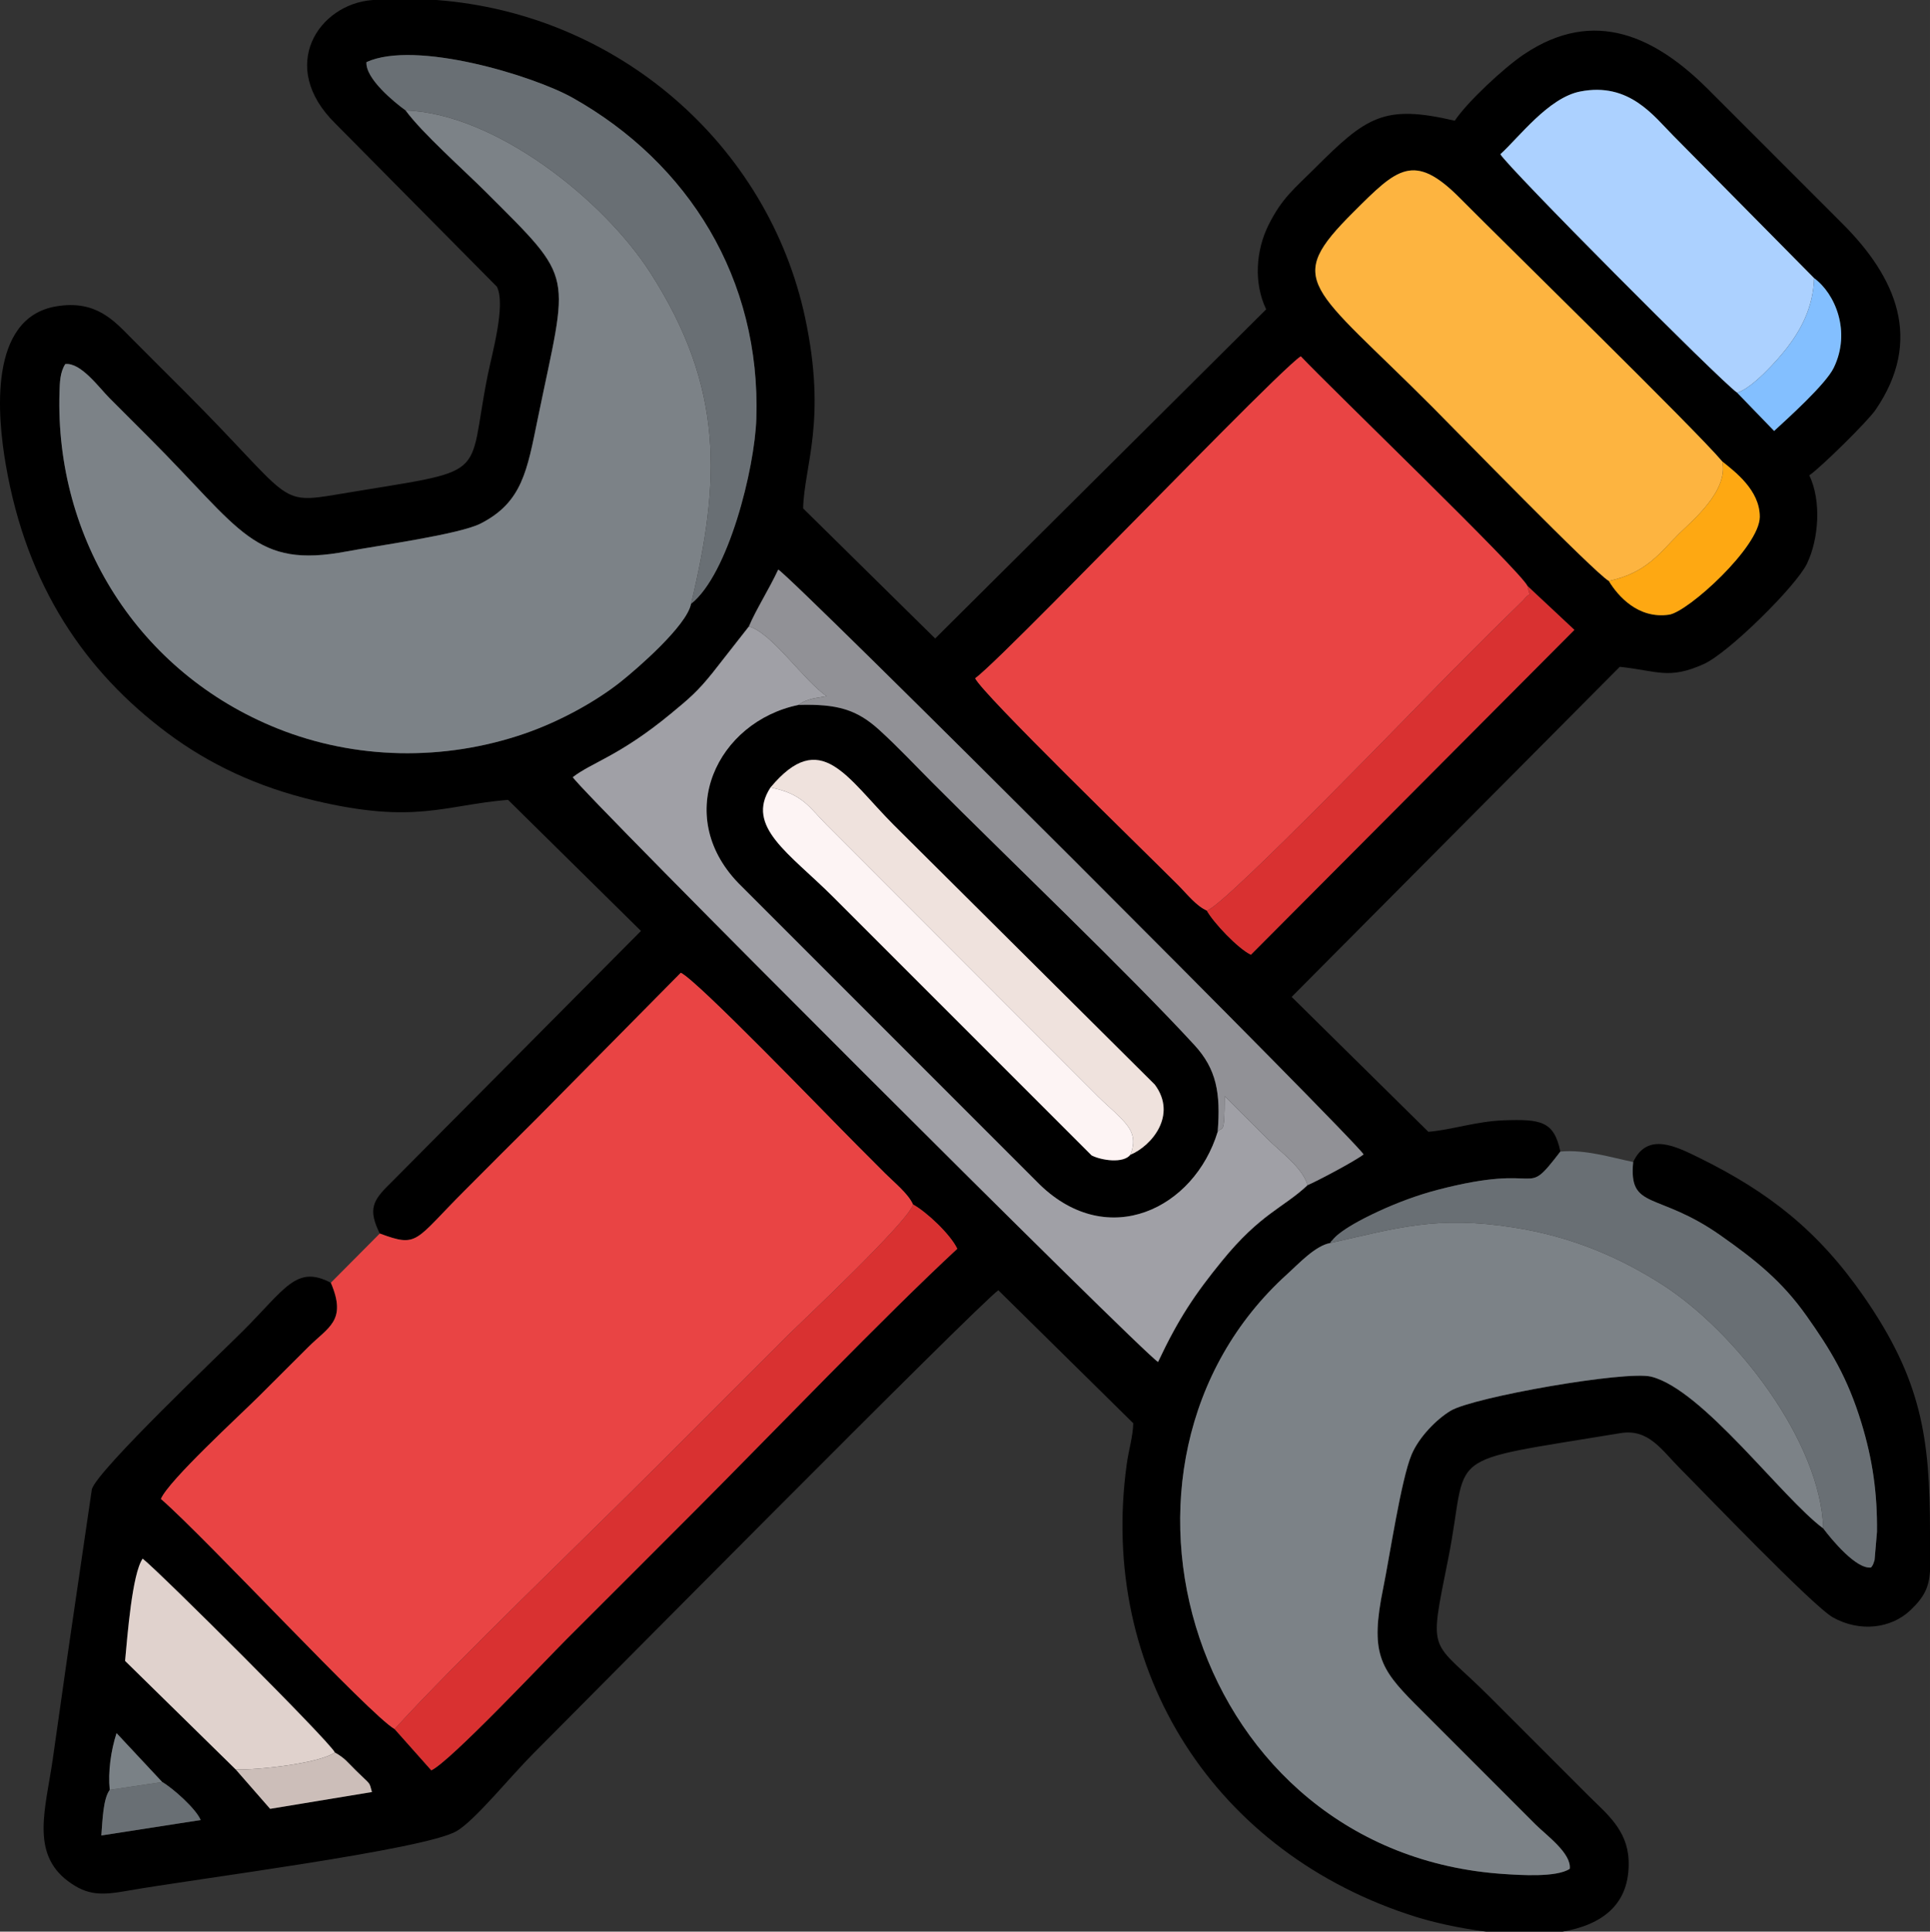<?xml version="1.0" encoding="UTF-8"?>
<!DOCTYPE svg PUBLIC "-//W3C//DTD SVG 1.1//EN" "http://www.w3.org/Graphics/SVG/1.1/DTD/svg11.dtd">
<!-- Creator: CorelDRAW 2020 (64-Bit) -->
<svg xmlns="http://www.w3.org/2000/svg" xml:space="preserve" width="104.77mm" height="104.834mm" version="1.1" style="shape-rendering:geometricPrecision; text-rendering:geometricPrecision; image-rendering:optimizeQuality; fill-rule:evenodd; clip-rule:evenodd"
viewBox="0 0 1600.89 1601.87"
 xmlns:xlink="http://www.w3.org/1999/xlink"
 xmlns:xodm="http://www.corel.com/coreldraw/odm/2003">
 <rect x="0" y="0" width="1600.89" height="1601.87" fill="#333333" stroke="none"/>
 <defs>
  <style type="text/css">
   <![CDATA[
    .fil0 {fill:black}
    .fil6 {fill:#696F74}
    .fil15 {fill:#7A8186}
    .fil2 {fill:#7C8287}
    .fil13 {fill:#83BFFF}
    .fil8 {fill:#919196}
    .fil4 {fill:#A0A0A6}
    .fil5 {fill:#ACD1FF}
    .fil14 {fill:#CCBEB9}
    .fil7 {fill:#D93131}
    .fil11 {fill:#E0D2CD}
    .fil1 {fill:#E94444}
    .fil9 {fill:#EFE2DD}
    .fil3 {fill:#FDB440}
    .fil10 {fill:#FDF4F4}
    .fil12 {fill:#FEA812}
   ]]>
  </style>
 </defs>
 <g id="Capa_x0020_1">
  <g id="_2695531000864">
   <path class="fil0" d="M91.02 1484.31c-1.49,-14.97 0.96,-32.57 5.65,-47.05l37.88 40.55c8.98,5.19 28.18,22.34 31.88,31.53l-82.38 12.8c0.99,-12.45 1.43,-30.39 6.96,-37.82zm218.31 -1484.31l52.64 0c151.24,11.39 275.36,120.65 305.87,263.53 18.23,85.41 -0.79,122.44 -1.65,158.08l109.52 107.89 274.55 -272.96c-10.5,-21.89 -8.53,-48.9 1.97,-69.99 11.16,-22.4 21.51,-30.15 37.92,-46.56 43.36,-43.36 57.69,-53.6 116.54,-39.89 10.42,-15.56 40.7,-43.85 57.51,-55.12 58.79,-39.43 109.66,-13.94 152.9,29.31l111.07 111.07c44.86,44.83 67.17,96.47 27.67,154.38 -6.67,9.77 -45.99,48.39 -55.05,54.45 10.1,21.06 7.91,52.7 -1.91,73.18 -8.97,18.69 -65.22,74.18 -85.62,83.33 -29.27,13.12 -38.17,5.62 -69.68,2.28l-272.19 273.74 113.4 111.86c19.58,-1.63 39.69,-8.69 62.49,-9.51 30.9,-1.12 41.73,0.68 47.01,25.9 -31.66,41.24 -10.72,7.88 -102.09,31.8 -16.66,4.36 -33.27,10.63 -48.13,17.46 -35.07,16.12 -39.09,24.62 -39.09,24.61 -0.29,-0.56 -1.12,1.31 -1.65,1.99 -12.38,2.23 -26.15,17.21 -35.4,25.56 -175.31,158.14 -79.38,481.02 180.04,497.73 12.34,0.79 43.19,3 54.1,-4.35 1.55,-12.82 -19.58,-27.96 -28.41,-36.79l-100.11 -100.13c-29.15,-29.36 -37.1,-42.58 -26.23,-95.76 5.33,-26.09 14.87,-90.22 23.57,-110.85 6.12,-14.51 20.73,-29.34 32.4,-36.34 18.78,-11.27 145.5,-33.54 166.45,-28.24 42.81,10.82 108.09,100.23 142.61,125.84 7.11,9.47 27.39,33.98 39.65,32.4 1.24,-1.92 1.43,-1.25 2.92,-6.24l1.99 -23.36c0.32,-32.17 -3.63,-59.89 -12.89,-90.23 -11.58,-37.93 -25.79,-60.95 -45.61,-88.95 -20.17,-28.49 -41.89,-45.96 -71.15,-66.55 -52.5,-36.96 -76.48,-20.56 -72.58,-60.95 11.81,-25.15 35.57,-12.96 55.4,-3.18 57.39,28.33 98.19,60.39 135.76,114.53 48.22,69.47 54.99,117.79 55.04,195.26l0 33.02c-0.88,12.53 -4.37,20.88 -16.23,32.09 -16.16,15.27 -41.98,18.36 -64.24,5.98 -16.53,-9.19 -109.09,-105.79 -126.8,-123.49 -15.22,-15.22 -26.04,-33.24 -49.49,-29.35 -152.59,25.28 -124.66,13.13 -142.92,104.44 -16.46,82.32 -15.04,64.74 34.41,114.19 28.4,28.4 54.5,54.52 82.91,82.91 13.6,13.59 31.29,27.29 32.36,52.41 1.6,37.55 -22.94,53.95 -54.74,59.44l-63.43 0c-23.75,-2.96 -45.23,-8.2 -57.75,-12.1 -167.11,-52.14 -264.18,-203.91 -240.35,-375.72 1.69,-12.17 5.16,-22.98 5.37,-33.8l-111.88 -110.25c-15.25,10.21 -355.29,353.73 -385.6,384.04 -19.51,19.51 -48.44,55.53 -63.79,64.49 -26.69,15.57 -220.49,40.09 -272.85,49.42 -21.68,3.86 -33.35,4.07 -49.39,-7.89 -31.3,-23.33 -18.64,-60.24 -12.72,-101.17 5.16,-35.72 10.37,-73.58 16.06,-112.21l16.4 -111.87c5.63,-16.61 105.77,-111.55 125.38,-131.17 35.25,-35.25 44.25,-54.78 72.82,-39.89 13.5,31.61 -2.03,36.66 -18.71,53.33 -14.31,14.3 -26.39,26.32 -40.73,40.62 -15.93,15.9 -75.11,70.05 -81.53,85.35 37.87,32.91 173.19,179.07 193.85,190.86l30.45 34.22c15.55,-7.16 94.25,-90.82 112.14,-108.71 36.75,-36.75 71.25,-71.15 107.94,-107.94 61.64,-61.81 156.64,-160.75 216.24,-215.89 -5.91,-12.33 -25.77,-30.75 -36.77,-36.79 -3.93,-8.93 -15.61,-18.24 -23.1,-25.73 -8.58,-8.58 -14.87,-14.9 -23.44,-23.49 -25.38,-25.42 -132.51,-136.75 -146.07,-142.87l-119.7 121.09c-20.7,20.45 -38.9,38.83 -59.47,59.41 -42.16,42.15 -38.48,47.6 -70.5,35.74 -9.85,-20.02 -5.96,-27.31 8.52,-41.4l208.12 -209.53 -110.27 -108.73c-53.15,4.42 -76.92,20.4 -160.22,0.66 -48.11,-11.4 -87.97,-30.45 -122.28,-56.05 -68.01,-50.73 -116.73,-121.55 -134.1,-222.57 -6.82,-39.63 -14.88,-121.8 41.87,-131.29 32.99,-5.52 47.86,11.87 62.66,26.76 15.31,15.41 28.44,28.44 43.8,43.8 89.99,89.99 76.11,93.9 127.48,85.27 128.88,-21.67 106.18,-9.94 123.85,-98.3 3.64,-18.16 15.34,-58.91 7.68,-73.86l-133.9 -135.21c-48.44,-47.58 -13.88,-99.05 30.57,-102.46l0.53 -0.03zm-31.58 1453.28c8.65,4.98 10.19,7.8 17.54,15.04 12.6,12.42 10.72,8.69 13.24,17.78l-84.47 13.94 -28.56 -32.67 -91.75 -90c1.9,-20.31 5.85,-72.41 14.59,-84.81 14.24,11.26 154.85,151.25 159.41,160.72zm343.44 -933.75c5.91,-14 17.03,-31.41 24.33,-47.19 11.57,6.19 479.5,473.73 485.53,485.02 -7.71,5.87 -38.94,22.31 -46.46,25.49 -20.35,19.08 -38.95,23.44 -71.08,62.93 -22.19,27.27 -35.93,47.54 -52.94,83.67 -12.05,-6.61 -478.74,-472.83 -485.45,-484.96 15.93,-12.32 38.78,-17.52 81.32,-52.63 15.46,-12.75 22.12,-18.32 34.77,-34.1l29.97 -38.24zm379.81 235.6c-8.87,-3.92 -16.15,-13.51 -24.19,-21.55 -30.38,-30.42 -161.9,-158.02 -167.97,-171.11 13.93,-9.71 113.96,-112.6 135.14,-133.73 19.94,-19.9 122.19,-125.08 134.98,-133.27 24.78,26.3 181.73,177.35 188.1,190.55l38.86 36.34 -268.34 269.43c-10.9,-5.27 -31.16,-26.8 -36.59,-36.65zm427.59 -372.46c10.3,8.33 31.18,23.75 31.12,45.94 -0.06,24.91 -59.59,78.82 -75.21,81.12 -25.71,3.79 -42.53,-15.57 -50.02,-27.95 -12.05,-6.91 -126.11,-124.02 -146.25,-144.21 -101.51,-101.8 -123.88,-103.58 -65.46,-161.82 35.96,-35.85 49.85,-50.23 88.41,-11.29 38.75,39.13 195.26,191.84 217.42,218.21zm76.19 -151.99c17.32,12.65 30.93,44.25 16.24,74.38 -6.68,13.7 -38.07,41.87 -49.42,52.33l-30.65 -31.69c-14.56,-10.22 -191.49,-188.19 -196.42,-197.8 15.42,-13.94 39.86,-46.84 66.2,-52 40.76,-7.99 60.97,20.36 77.38,36.78l116.67 118.01zm-931.59 270.13c-3.52,18.16 -44.97,54.01 -58.59,64.81 -20.18,15.99 -49.97,32.6 -79.31,42.72 -67.21,23.18 -140.79,21.58 -205.1,-4.18 -115.44,-46.23 -184.64,-157.29 -180.84,-278.95 0.25,-8.07 0.43,-16.52 4.79,-23.28 12.96,-1.5 27.99,19.54 36.89,28.44 11.71,11.71 21.14,21.14 32.85,32.85 76.57,76.55 87.03,108.53 163.75,94.08 25.24,-4.75 93.41,-14.08 111.13,-23.16 34.43,-17.65 38.44,-43.65 47.32,-86.97 25.43,-124.06 32.14,-112.8 -43.1,-187.95 -18.33,-18.3 -53.1,-49.13 -66.53,-67.63 -9.36,-6.72 -33.43,-26.38 -32.5,-40.06 40.72,-18.65 138.68,11.4 170.96,29.54 96.26,54.07 156.24,150.21 152.43,266.21 -1.36,41.32 -23.09,128.86 -54.16,153.55z"/>
   <path class="fil1" d="M315.02 1022.93l-40.59 40.81c13.5,31.61 -2.03,36.66 -18.71,53.33 -14.31,14.3 -26.39,26.32 -40.73,40.62 -15.93,15.9 -75.11,70.05 -81.53,85.35 37.87,32.91 173.19,179.07 193.85,190.86 48.68,-53.65 158.61,-158.97 216.3,-216.66 36.74,-36.74 71.19,-71.2 107.94,-107.94 10.94,-10.94 103.29,-97.4 105.77,-110.52 -3.93,-8.93 -15.61,-18.24 -23.1,-25.73 -8.58,-8.58 -14.87,-14.9 -23.44,-23.49 -25.38,-25.42 -132.51,-136.75 -146.07,-142.87l-119.7 121.09c-20.7,20.45 -38.9,38.83 -59.47,59.41 -42.16,42.15 -38.48,47.6 -70.5,35.74z"/>
   <path class="fil2" d="M1103.33 1030.84c-12.38,2.23 -26.15,17.21 -35.4,25.56 -175.31,158.14 -79.38,481.02 180.04,497.73 12.34,0.79 43.19,3 54.1,-4.35 1.55,-12.82 -19.58,-27.96 -28.41,-36.79l-100.11 -100.13c-29.15,-29.36 -37.1,-42.58 -26.23,-95.76 5.33,-26.09 14.87,-90.22 23.57,-110.85 6.12,-14.51 20.73,-29.34 32.4,-36.34 18.78,-11.27 145.5,-33.54 166.45,-28.24 42.81,10.82 108.09,100.23 142.61,125.84 -2.08,-71.98 -72.87,-163.85 -134.55,-202.87 -34.83,-22.03 -73.94,-39.2 -122.55,-46.77 -63.41,-9.88 -95.26,0.23 -151.93,12.98z"/>
   <path class="fil2" d="M573.19 500.81c24.31,-101.36 27.88,-178.7 -33.77,-274.64 -39.51,-61.5 -129.46,-132.21 -202.97,-134.6 13.43,18.5 48.2,49.33 66.53,67.63 75.24,75.15 68.53,63.9 43.1,187.95 -8.88,43.32 -12.89,69.32 -47.32,86.97 -17.72,9.08 -85.88,18.41 -111.13,23.16 -76.72,14.45 -87.18,-17.53 -163.75,-94.08 -11.71,-11.71 -21.14,-21.14 -32.85,-32.85 -8.9,-8.9 -23.93,-29.93 -36.89,-28.44 -4.36,6.76 -4.54,15.21 -4.79,23.28 -3.79,121.66 65.4,232.72 180.84,278.95 64.31,25.76 137.89,27.37 205.1,4.18 29.34,-10.12 59.13,-26.72 79.31,-42.72 13.62,-10.79 55.07,-46.64 58.59,-64.81z"/>
   <path class="fil1" d="M1001 755.13c13.83,-2.57 184.56,-179.84 202.75,-198.04 12.23,-12.24 22.09,-22.22 34.38,-34.44l25.39 -24.88c7.1,-9.04 5.75,0.13 3.55,-11.75 -6.37,-13.2 -163.32,-164.25 -188.1,-190.55 -12.79,8.19 -115.04,113.37 -134.98,133.27 -21.18,21.13 -121.21,124.03 -135.14,133.73 6.07,13.09 137.59,140.69 167.97,171.11 8.03,8.04 15.32,17.63 24.19,21.55z"/>
   <path class="fil0" d="M639.11 653.06c41.8,-50.08 62.97,-8.26 102.34,31.19l216.41 215.18c18.94,25.38 -2.7,50.91 -20.22,58.18 -5.87,7.38 -23.83,4.77 -32.15,0.56l-214.31 -214.26c-36.16,-36.16 -73.26,-58.27 -52.06,-90.85zm370.92 285.52c2.59,-32.11 -1.02,-52.04 -19.25,-71.88 -53.78,-58.55 -156.51,-156.59 -217.31,-217.6 -15.08,-15.14 -28.31,-29.34 -44.01,-43.65 -18.91,-17.23 -35.2,-21.77 -67.15,-20.86 -67.38,13.96 -104.41,90.87 -50.1,147.52l250.31 250.34c56.66,54.84 128.06,19.91 147.51,-43.86z"/>
   <path class="fil3" d="M1334.47 481.79c31.3,-6.74 42.06,-23.06 58.27,-39.18 10.16,-10.11 41.31,-35.42 35.85,-59.93 -22.16,-26.37 -178.66,-179.08 -217.42,-218.21 -38.56,-38.93 -52.45,-24.56 -88.41,11.29 -58.41,58.24 -36.05,60.02 65.46,161.82 20.13,20.19 134.2,137.29 146.25,144.21z"/>
   <path class="fil4" d="M1084.59 982.85c-3.99,-14.51 -22.85,-27.93 -33.63,-38.71 -12.38,-12.38 -23.36,-23.31 -35.14,-35.2 0,34.05 -1.88,24.54 -5.79,29.63 -19.45,63.77 -90.85,98.7 -147.51,43.86l-250.31 -250.34c-54.3,-56.64 -17.27,-133.55 50.1,-147.52 7.74,-5.92 18.02,-5.97 23.38,-7.27 -18.63,-12.48 -45.5,-52.72 -64.5,-57.78l-29.97 38.24c-12.65,15.78 -19.32,21.34 -34.77,34.1 -42.55,35.11 -65.39,40.31 -81.32,52.63 6.7,12.12 473.4,478.35 485.45,484.96 17.01,-36.13 30.74,-56.4 52.94,-83.67 32.14,-39.49 50.73,-43.85 71.08,-62.93z"/>
   <path class="fil5" d="M1440.95 325.69c12.57,-3.8 33.1,-26.54 41.45,-37.39 10.71,-13.94 21.68,-32.89 22.38,-57.63l-116.67 -118.01c-16.41,-16.42 -36.62,-44.77 -77.38,-36.78 -26.34,5.16 -50.78,38.06 -66.2,52 4.93,9.61 181.86,187.58 196.42,197.8z"/>
   <path class="fil6" d="M1103.33 1030.84c56.67,-12.75 88.52,-22.85 151.93,-12.98 48.6,7.57 87.71,24.74 122.55,46.77 61.68,39.02 132.47,130.89 134.55,202.87 7.11,9.47 27.39,33.98 39.65,32.4 1.24,-1.92 1.43,-1.25 2.92,-6.24l1.99 -23.36c0.32,-32.17 -3.63,-59.89 -12.89,-90.23 -11.58,-37.93 -25.79,-60.95 -45.61,-88.95 -20.17,-28.49 -41.89,-45.96 -71.15,-66.55 -52.5,-36.96 -76.48,-20.56 -72.58,-60.95 -17.84,-3.62 -39.6,-10.56 -60.41,-8.64 -31.66,41.24 -10.72,7.88 -102.09,31.8 -16.66,4.36 -33.27,10.63 -48.13,17.46 -35.07,16.12 -39.09,24.62 -39.09,24.61 -0.29,-0.56 -1.12,1.31 -1.65,1.99z"/>
   <path class="fil7" d="M327.31 1433.9l30.45 34.22c15.55,-7.16 94.25,-90.82 112.14,-108.71 36.75,-36.75 71.25,-71.15 107.94,-107.94 61.64,-61.81 156.64,-160.75 216.24,-215.89 -5.91,-12.33 -25.77,-30.75 -36.77,-36.79 -2.48,13.11 -94.83,99.58 -105.77,110.52 -36.74,36.74 -71.19,71.19 -107.94,107.94 -57.69,57.69 -167.62,163.01 -216.3,216.66z"/>
   <path class="fil6" d="M336.46 91.57c73.51,2.39 163.45,73.1 202.97,134.6 61.65,95.94 58.08,173.28 33.77,274.64 31.08,-24.69 52.81,-112.23 54.16,-153.55 3.81,-116 -56.17,-212.13 -152.43,-266.21 -32.29,-18.14 -130.25,-48.19 -170.96,-29.54 -0.94,13.68 23.14,33.34 32.5,40.06z"/>
   <path class="fil8" d="M621.19 519.53c19,5.05 45.87,45.3 64.5,57.78 -5.36,1.31 -15.64,1.35 -23.38,7.27 31.95,-0.91 48.24,3.63 67.15,20.86 15.69,14.31 28.92,28.51 44.01,43.65 60.8,61.02 163.53,159.05 217.31,217.6 18.23,19.84 21.84,39.77 19.25,71.88 3.92,-5.09 5.79,4.42 5.79,-29.63 11.78,11.88 22.76,22.82 35.14,35.2 10.78,10.78 29.64,24.21 33.63,38.71 7.52,-3.17 38.75,-19.62 46.46,-25.49 -6.03,-11.29 -473.95,-478.82 -485.53,-485.02 -7.31,15.77 -18.42,33.19 -24.33,47.19z"/>
   <path class="fil7" d="M1001 755.13c5.42,9.86 25.68,31.38 36.59,36.65l268.34 -269.43 -38.86 -36.34c2.2,11.88 3.55,2.71 -3.55,11.75l-25.39 24.88c-12.29,12.22 -22.15,22.2 -34.38,34.44 -18.2,18.2 -188.92,195.47 -202.75,198.04z"/>
   <path class="fil9" d="M639.11 653.06c26.81,5.15 32.73,17.15 46.41,30.81l225.17 225.35c6.88,6.88 11.85,10.66 19.26,18.27 8.24,8.47 13.14,16.11 7.69,30.12 17.52,-7.27 39.16,-32.8 20.22,-58.18l-216.41 -215.18c-39.36,-39.45 -60.54,-81.27 -102.34,-31.19z"/>
   <path class="fil10" d="M937.64 957.61c5.45,-14.02 0.54,-21.66 -7.69,-30.12 -7.41,-7.61 -12.38,-11.4 -19.26,-18.27l-225.17 -225.35c-13.68,-13.65 -19.6,-25.66 -46.41,-30.81 -21.2,32.58 15.9,54.7 52.06,90.85l214.31 214.26c8.33,4.21 26.29,6.82 32.15,-0.56z"/>
   <path class="fil11" d="M195.5 1467.37c18.2,0.66 69.64,-5.1 82.25,-14.09 -4.57,-9.48 -145.17,-149.46 -159.41,-160.72 -8.74,12.41 -12.69,64.5 -14.59,84.81l91.75 90z"/>
   <path class="fil12" d="M1334.47 481.79c7.5,12.39 24.31,31.74 50.02,27.95 15.63,-2.3 75.15,-56.21 75.21,-81.12 0.06,-22.19 -20.82,-37.61 -31.12,-45.94 5.46,24.52 -25.69,49.82 -35.85,59.93 -16.2,16.12 -26.97,32.44 -58.27,39.18z"/>
   <path class="fil13" d="M1440.95 325.69l30.65 31.69c11.35,-10.46 42.73,-38.63 49.42,-52.33 14.69,-30.12 1.08,-61.73 -16.24,-74.38 -0.7,24.74 -11.66,43.69 -22.38,57.63 -8.34,10.85 -28.87,33.59 -41.45,37.39z"/>
   <path class="fil14" d="M195.5 1467.37l28.56 32.67 84.47 -13.94c-2.52,-9.09 -0.64,-5.36 -13.24,-17.78 -7.35,-7.24 -8.89,-10.07 -17.54,-15.04 -12.61,8.99 -64.05,14.75 -82.25,14.09z"/>
   <path class="fil6" d="M91.02 1484.31c-5.53,7.43 -5.97,25.37 -6.96,37.82l82.38 -12.8c-3.71,-9.19 -22.91,-26.34 -31.88,-31.53l-43.53 6.5z"/>
   <path class="fil15" d="M91.02 1484.31l43.53 -6.5 -37.88 -40.55c-4.69,14.48 -7.14,32.08 -5.65,47.05z"/>
  </g>
 </g>
</svg>
